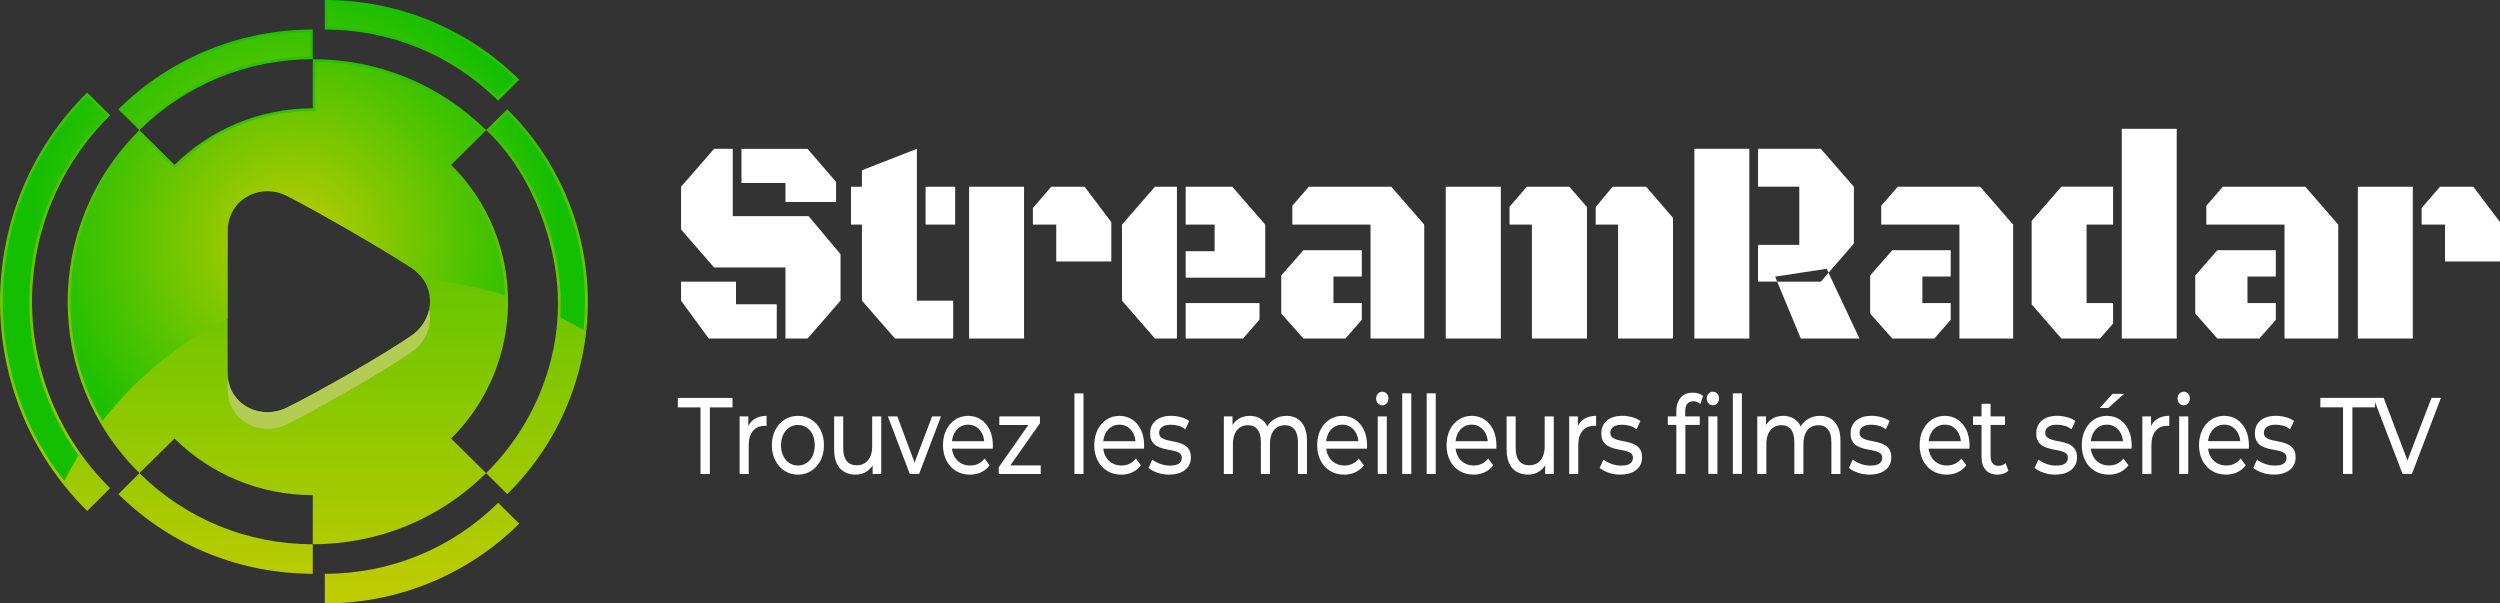 <?xml version="1.0" encoding="UTF-8"?><svg id="Layer_1" xmlns="http://www.w3.org/2000/svg" xmlns:xlink="http://www.w3.org/1999/xlink" viewBox="0 0 1472.96 355.54"><rect x="0" y="0" width="1472.96" height="355.54" fill="#333333" stroke="none"/><defs><style>.cls-1{fill:url(#linear-gradient-2);}.cls-2{fill:#fff;}.cls-3{fill:#b2cc54;}.cls-4{fill:url(#linear-gradient-6);}.cls-5{fill:url(#radial-gradient);}.cls-6{fill:url(#linear-gradient-5);}.cls-7{fill:url(#linear-gradient-7);}.cls-8{fill:url(#linear-gradient-3);}.cls-9{fill:url(#linear-gradient);}.cls-10{fill:url(#linear-gradient-4);}</style><linearGradient id="linear-gradient" x1="248.64" y1="-14.91" x2="248.64" y2="356.47" gradientUnits="userSpaceOnUse"><stop offset="0" stop-color="#13bf00"/><stop offset="1" stop-color="#c1cc00"/></linearGradient><linearGradient id="linear-gradient-2" x1="316.37" y1="-14.91" x2="316.37" y2="356.47" xlink:href="#linear-gradient"/><linearGradient id="linear-gradient-3" x1="127" y1="-14.91" x2="127" y2="356.47" xlink:href="#linear-gradient"/><linearGradient id="linear-gradient-4" x1="32.43" y1="-14.91" x2="32.43" y2="356.47" xlink:href="#linear-gradient"/><linearGradient id="linear-gradient-5" y1="-14.91" y2="356.47" xlink:href="#linear-gradient"/><linearGradient id="linear-gradient-6" x1="127" y1="-14.92" x2="127" y2="356.47" xlink:href="#linear-gradient"/><linearGradient id="linear-gradient-7" x1="169.61" y1="-14.91" x2="169.61" y2="356.47" xlink:href="#linear-gradient"/><radialGradient id="radial-gradient" cx="173.17" cy="142.52" fx="173.17" fy="142.52" r="156.96" gradientUnits="userSpaceOnUse"><stop offset="0" stop-color="#c1cc00"/><stop offset="1" stop-color="#13bf00"/></radialGradient></defs><g><g><path class="cls-9" d="m305.91,46.93C275.44,16.79,234.48,0,191.37,0v17.4c38.57,0,74.82,14.88,102.12,41.9l12.42-12.36Z"/><path class="cls-1" d="m286.39,278.77l12.5,12.36c33.01-32.66,50.06-77.38,47.13-123.48-2.39-37.62-18.13-74.56-47.13-103.25l-12.5,12.29c23.83,21.6,38.95,58.38,41.81,90.2,3.78,41.21-12.26,82.72-41.81,111.88h0Z"/><path class="cls-8" d="m184.27,34.88v-17.48c-41.42,0-82.92,15.72-114.54,47.01l12.42,12.29c27.3-26.94,63.56-41.82,102.12-41.82h0Z"/><path class="cls-10" d="m64.87,67.92l-13.5-13.43c-68.49,67.77-68.49,178.8,0,246.57l13.5-13.43c-61.32-60.67-61.32-159.04,0-219.71h0Z"/><path class="cls-6" d="m191.37,338.07v17.48c41.42,0,82.92-15.72,114.54-47.01l-12.42-12.29c-27.31,26.94-63.56,41.82-102.12,41.82h0Z"/><path class="cls-4" d="m82.15,278.77l-12.42,12.36c31.62,31.29,73.12,46.93,114.54,46.93v-17.4c-38.57,0-74.82-14.88-102.12-41.9h0Z"/><path class="cls-7" d="m265.8,97.15l20.59-20.45c-27.23-26.95-63.48-41.82-102.12-41.82v28.92c-31.78,0-60.63,12.74-81.45,33.34l-20.67-20.45c-56.39,55.86-56.39,146.29,0,202.07l20.67-20.37c20.82,20.61,49.67,33.34,81.45,33.34v28.92c38.64,0,74.89-14.88,102.12-41.89l-20.59-20.37c44.73-44.34,44.73-116.99,0-161.26Zm-12.96,85.28c-1.26,5.92-4.83,11.52-10.68,15.51-17.41,11.87-54.06,32.81-73.09,42.2-16.08,7.93-34.93-2.24-34.93-20.17,0-8.35-.04-20-.08-32.35,0-3.07,0-6.18-.02-9.29-.03-16.01-.03-32.08.09-42.75.2-17.92,18.95-28.3,34.93-20.16,18.78,9.57,55.3,30.72,73.09,42.2,3.09,1.99,5.53,4.43,7.33,7.15,3.54,5.31,4.64,11.65,3.35,17.68Z"/></g><path class="cls-5" d="m293.48,57c-27.09-26.23-62.65-40.82-100.48-41.23V1.64c41.68.41,80.83,16.45,110.59,45.3l-10.11,10.06Zm36.34,109.74c.62,6.76.7,13.55.28,20.31,4.65,2.31,9.22,4.79,13.7,7.42.94-8.81,1.16-17.75.59-26.72-2.42-38.03-18.56-73.86-45.51-101.06l-10.12,9.95c21.93,20.64,37.99,55.77,41.07,90.09ZM82.15,74.41c27.11-26.18,62.68-40.75,100.49-41.16v-14.22c-41.63.41-80.78,16.47-110.59,45.38l10.1,10Zm-35.87,193.94c-18.86-26.31-29.03-57.66-29.03-90.57,0-41.39,16.08-80.34,45.31-109.85l-11.19-11.13C19.28,89.13,1.63,132.03,1.63,177.77c0,38.84,12.73,75.62,36.21,105.63,2.61-5.12,5.43-10.15,8.44-15.06Zm218.37-170.04l-1.17-1.15,20.59-20.45c-26.43-25.56-61.17-39.78-98.17-40.19v28.91h-1.63c-30.36,0-58.88,11.68-80.31,32.88l-1.14,1.13-20.66-20.45c-26.25,26.59-40.68,61.62-40.67,98.82,0,25.04,6.59,49.07,18.88,70.21,5.42-6.94,11.28-13.57,17.54-19.85,16.52-16.52,35.53-30.17,56.13-40.54,0,0,.02-.02.03-.02,0-3.07,0-6.18-.02-9.29-.03-16.01-.03-32.08.09-42.75.2-17.92,18.95-28.3,34.93-20.16,18.78,9.57,55.3,30.72,73.09,42.2,3.09,1.99,5.53,4.43,7.33,7.15,16.39,1.28,32.54,4.41,48.13,9.28-.93-28.72-12.53-55.49-32.98-75.72Z"/><path class="cls-3" d="m242.16,207.72c-17.41,11.86-54.06,32.81-73.09,42.2-16.08,7.93-34.83-2.24-34.93-20.17-.07-10.54-.1-26.32-.1-42.12,0-3.11,0-6.23,0-9.31,0,3.11,0,6.22.02,9.29.03,12.35.07,24,.08,32.35,0,17.93,18.85,28.1,34.93,20.17,19.03-9.39,55.68-30.33,73.09-42.2,5.85-3.99,9.42-9.59,10.68-15.51,1.98,9.1-1.64,19.14-10.68,25.29Z"/></g><path class="cls-2" d="m462.78,199.46v-41.86h-42.04l-19.48-22.41v-25.18l19.48-22.32h10.99v39.67h44.68l18.82,22.4v27.37l-19.41,22.32h-13.04Zm-61.52-33.52h32.37v13.31h24.02v20.21h-40.06l-16.33-22.32v-11.2Zm35.6-58.12v-20.13h38.89l16.85,19.46v11.88h-29.81v-11.2h-25.93Zm103.35,69.32h21.39v22.32h-34.28l-19.48-22.32v-44.81h-6.45v-22.32h6.45v-9.69l32.37-12.63v89.45Zm5.13-44.81v-22.32h17.43v22.32h-17.43Zm25.64,67.13v-89.45h32.37v89.45h-32.37Zm51.34-67.13h-13.77v-9.77l10.84-12.55h19.63l15.75,20.89v23.16h-32.45v-21.73Zm71.12,67.13h-12.96l-19.41-22.32v-44.81l19.41-22.32h12.96v89.45Zm5.13-35.88v-15.58h17.07v-15.67h-17.07v-22.32h27.47l19.41,22.32v31.25h-46.88Zm0,35.88v-20.89h43.51v9.69l-9.67,11.2h-33.84Zm103.79-52.05v15.5h-16.7v15.67h16.7v9.85l-9.67,11.03h-24.76l-13.04-14.74v-22.4l13.04-14.91h34.42Zm5.13,52.05v-67.13h-46.07v-11.12l9.74-11.2h48.56l19.41,22.32v67.13h-31.64Zm44.32,0v-89.45h32.45v89.45h-32.45Zm50.76-67.13h-13.18v-10.53l10.18-11.79h25.05l10.4,11.96v77.49h-32.45v-67.13Zm50.76,0h-13.18v-10.36l9.96-11.96h19.78l15.82,18.36v71.09h-32.37v-67.13Zm44.97,67.13v-111.77h32.37v111.77h-32.37Zm37.5-89.45v-22.32h36.99l19.48,22.32v33.52l-14.94,17.18-1.03-2.36-30.4,4.63,1.17,2.95h-11.28v-21.65h24.32v-34.28h-24.32Zm59.77,89.45h-34.57l-13.92-33.52h25.71l4.54-5.22,18.24,38.75Zm53.76-52.05v15.5h-16.7v15.67h16.7v9.85l-9.67,11.03h-24.76l-13.04-14.74v-22.4l13.04-14.91h34.42Zm5.13,52.05v-67.13h-46.07v-11.12l9.74-11.2h48.56l19.41,22.32v67.13h-31.64Zm74.93-20.89h15.6v12.04l-7.69,8.84h-22.78l-17.5-20.13v-49.19l17.5-20.13h30.47v22.32h-15.6v46.24Zm53.1-102.67v123.56h-32.37v-123.56h32.37Zm58.38,71.51v15.5h-16.7v15.67h16.7v9.85l-9.67,11.03h-24.76l-13.04-14.74v-22.4l13.04-14.91h34.42Zm5.13,52.05v-67.13h-46.07v-11.12l9.74-11.2h48.56l19.41,22.32v67.13h-31.64Zm43.21,0v-89.45h32.37v89.45h-32.37Zm51.34-67.13h-13.77v-9.77l10.84-12.55h19.63l15.75,20.89v23.16h-32.45v-21.73ZM412.73,279.27v-39.25h-13.36v-5.57h32.23v5.57h-13.36v39.25h-5.51Zm23.05,0v-33.93h5.12v9.22l-.5-2.3c.82-2.35,2.19-4.14,4.12-5.38,1.93-1.24,4.31-1.86,7.13-1.86v5.95c-.22-.04-.44-.06-.64-.06h-.58c-2.86,0-5.12.98-6.79,2.95-1.67,1.96-2.51,4.8-2.51,8.51v16.9h-5.34Zm34.35.38c-2.93,0-5.56-.75-7.88-2.24-2.32-1.49-4.15-3.55-5.48-6.18-1.34-2.62-2-5.6-2-8.93s.67-6.35,2-8.93c1.34-2.58,3.15-4.62,5.46-6.11,2.3-1.49,4.94-2.24,7.91-2.24s5.56.74,7.88,2.21c2.32,1.47,4.14,3.51,5.46,6.11,1.32,2.6,1.98,5.59,1.98,8.96s-.66,6.36-1.98,8.96c-1.32,2.6-3.14,4.65-5.46,6.15-2.32,1.49-4.95,2.24-7.88,2.24Zm0-5.38c1.89,0,3.59-.49,5.09-1.47,1.5-.98,2.68-2.38,3.54-4.19.85-1.81,1.28-3.92,1.28-6.31s-.43-4.54-1.28-6.31c-.85-1.77-2.03-3.15-3.54-4.13-1.5-.98-3.2-1.47-5.09-1.47s-3.58.49-5.07,1.47c-1.48.98-2.67,2.36-3.56,4.13-.89,1.77-1.34,3.87-1.34,6.31s.45,4.49,1.34,6.31c.89,1.82,2.08,3.21,3.56,4.19,1.48.98,3.17,1.47,5.07,1.47Zm34.02,5.38c-2.52,0-4.74-.53-6.65-1.6-1.91-1.07-3.4-2.7-4.45-4.9-1.06-2.2-1.59-4.96-1.59-8.29v-19.53h5.34v18.82c0,3.33.7,5.83,2.09,7.49,1.39,1.67,3.35,2.5,5.87,2.5,1.86,0,3.47-.44,4.84-1.31,1.37-.87,2.43-2.15,3.17-3.84.74-1.69,1.11-3.72,1.11-6.11v-17.54h5.34v33.93h-5.07v-9.16l.83,2.43c-.97,2.26-2.41,4.01-4.34,5.25-1.93,1.24-4.1,1.86-6.51,1.86Zm31.9-.38l-12.92-33.93h5.57l11.47,30.73h-2.67l11.69-30.73h5.23l-12.92,33.93h-5.46Zm35.41.38c-3.15,0-5.93-.75-8.32-2.24-2.39-1.49-4.25-3.54-5.57-6.15-1.32-2.6-1.98-5.59-1.98-8.96s.64-6.36,1.92-8.96c1.28-2.6,3.04-4.64,5.29-6.11,2.25-1.47,4.78-2.21,7.6-2.21s5.38.73,7.57,2.18c2.19,1.45,3.91,3.49,5.15,6.11,1.24,2.62,1.86,5.69,1.86,9.19,0,.26,0,.55-.03.9-.02.34-.05.66-.08.96h-25.11v-4.42h22.32l-2.17,1.54c.04-2.18-.35-4.12-1.17-5.83-.82-1.71-1.94-3.04-3.37-4-1.43-.96-3.09-1.44-4.98-1.44s-3.51.48-4.96,1.44c-1.45.96-2.58,2.3-3.4,4.03-.82,1.73-1.23,3.7-1.23,5.92v1.02c0,2.26.45,4.28,1.36,6.05.91,1.77,2.18,3.15,3.81,4.13,1.63.98,3.51,1.47,5.62,1.47,1.74,0,3.33-.34,4.76-1.02,1.43-.68,2.68-1.71,3.76-3.07l2.95,3.97c-1.34,1.79-3,3.16-4.98,4.1-1.99.94-4.2,1.41-6.65,1.41Zm16.98-.38v-3.97l18.93-27.02,1.06,2.11h-19.65v-5.06h23.94v4.03l-18.93,26.95-1.22-2.11h20.6v5.06h-24.72Zm44.59,0v-47.5h5.34v47.5h-5.34Zm27.56.38c-3.15,0-5.93-.75-8.32-2.24-2.39-1.49-4.25-3.54-5.57-6.15-1.32-2.6-1.98-5.59-1.98-8.96s.64-6.36,1.92-8.96c1.28-2.6,3.04-4.64,5.29-6.11,2.25-1.47,4.78-2.21,7.6-2.21s5.38.73,7.57,2.18c2.19,1.45,3.91,3.49,5.15,6.11,1.24,2.62,1.86,5.69,1.86,9.19,0,.26,0,.55-.03.9-.02.34-.05.66-.08.96h-25.11v-4.42h22.32l-2.17,1.54c.04-2.18-.35-4.12-1.17-5.83-.82-1.71-1.94-3.04-3.37-4-1.43-.96-3.09-1.44-4.98-1.44s-3.51.48-4.96,1.44c-1.45.96-2.58,2.3-3.4,4.03-.82,1.73-1.23,3.7-1.23,5.92v1.02c0,2.26.45,4.28,1.36,6.05.91,1.77,2.18,3.15,3.81,4.13,1.63.98,3.51,1.47,5.62,1.47,1.74,0,3.33-.34,4.76-1.02,1.43-.68,2.68-1.71,3.76-3.07l2.95,3.97c-1.34,1.79-3,3.16-4.98,4.1-1.99.94-4.2,1.41-6.65,1.41Zm28.28,0c-2.45,0-4.78-.38-6.99-1.15-2.21-.77-3.94-1.71-5.2-2.82l2.23-4.87c1.26.98,2.82,1.81,4.68,2.5,1.86.68,3.75,1.02,5.68,1.02,2.49,0,4.28-.41,5.37-1.22,1.09-.81,1.64-1.94,1.64-3.39,0-1.07-.33-1.9-1-2.5s-1.55-1.05-2.64-1.34c-1.1-.3-2.31-.57-3.65-.8s-2.67-.53-4.01-.9c-1.34-.36-2.56-.87-3.67-1.54-1.11-.66-2-1.58-2.67-2.75-.67-1.17-1-2.74-1-4.71s.5-3.84,1.5-5.38c1-1.54,2.42-2.72,4.26-3.55,1.84-.83,4.02-1.25,6.54-1.25,1.93,0,3.89.27,5.87.8,1.99.53,3.61,1.29,4.87,2.27l-2.28,4.87c-1.34-1.02-2.73-1.73-4.18-2.11-1.45-.38-2.89-.58-4.34-.58-2.34,0-4.08.44-5.23,1.31s-1.72,2-1.72,3.36c0,1.15.34,2.04,1.03,2.66.69.62,1.58,1.1,2.67,1.44,1.1.34,2.31.63,3.65.86,1.34.24,2.67.53,4.01.9,1.34.36,2.55.86,3.65,1.5,1.09.64,1.98,1.54,2.67,2.69.69,1.15,1.03,2.69,1.03,4.61,0,2.05-.52,3.82-1.56,5.31-1.04,1.49-2.51,2.66-4.4,3.49s-4.16,1.25-6.79,1.25Zm69.09-34.64c2.38,0,4.47.53,6.29,1.6,1.82,1.07,3.24,2.69,4.26,4.87s1.53,4.93,1.53,8.26v19.53h-5.34v-18.82c0-3.29-.67-5.76-2-7.43-1.34-1.67-3.21-2.5-5.62-2.5-1.78,0-3.34.43-4.68,1.28-1.34.85-2.37,2.11-3.09,3.78-.72,1.67-1.08,3.74-1.08,6.21v17.48h-5.35v-18.82c0-3.29-.66-5.76-1.98-7.43-1.32-1.67-3.2-2.5-5.65-2.5-1.74,0-3.29.43-4.62,1.28-1.34.85-2.38,2.11-3.12,3.78-.74,1.67-1.11,3.74-1.11,6.21v17.48h-5.34v-33.93h5.12v9.03l-.84-2.31c.93-2.22,2.36-3.95,4.29-5.19,1.93-1.24,4.18-1.86,6.74-1.86,2.82,0,5.25.8,7.29,2.4s3.38,4.02,4.01,7.27l-2.17-1.02c.89-2.6,2.45-4.69,4.68-6.27s4.82-2.37,7.79-2.37Zm33.96,34.64c-3.16,0-5.93-.75-8.32-2.24-2.39-1.49-4.25-3.54-5.57-6.15-1.32-2.6-1.98-5.59-1.98-8.96s.64-6.36,1.92-8.96c1.28-2.6,3.04-4.64,5.29-6.11s4.78-2.21,7.6-2.21,5.38.73,7.57,2.18c2.19,1.45,3.9,3.49,5.15,6.11s1.87,5.69,1.87,9.19c0,.26,0,.55-.03.9-.02.34-.05.66-.08.96h-25.11v-4.42h22.32l-2.17,1.54c.04-2.18-.35-4.12-1.17-5.83-.82-1.71-1.94-3.04-3.37-4-1.43-.96-3.09-1.44-4.98-1.44s-3.51.48-4.96,1.44c-1.45.96-2.58,2.3-3.4,4.03-.82,1.73-1.22,3.7-1.22,5.92v1.02c0,2.26.46,4.28,1.37,6.05.91,1.77,2.18,3.15,3.81,4.13s3.51,1.47,5.62,1.47c1.74,0,3.33-.34,4.76-1.02,1.43-.68,2.68-1.71,3.76-3.07l2.95,3.97c-1.34,1.79-3,3.16-4.98,4.1-1.99.94-4.2,1.41-6.65,1.41Zm22.49-40.85c-1.04,0-1.9-.38-2.59-1.15-.69-.77-1.03-1.71-1.03-2.82s.34-2.11,1.03-2.88c.69-.77,1.55-1.15,2.59-1.15s1.9.38,2.59,1.12c.69.75,1.03,1.68,1.03,2.79s-.33,2.12-1,2.91-1.54,1.18-2.62,1.18Zm-2.67,40.46v-33.93h5.34v33.93h-5.34Zm14.42,0v-47.5h5.34v47.5h-5.34Zm14.42,0v-47.5h5.34v47.5h-5.34Zm27.56.38c-3.15,0-5.93-.75-8.32-2.24-2.39-1.49-4.25-3.54-5.57-6.15-1.32-2.6-1.98-5.59-1.98-8.96s.64-6.36,1.92-8.96c1.28-2.6,3.04-4.64,5.29-6.11,2.24-1.47,4.78-2.21,7.6-2.21s5.38.73,7.57,2.18c2.19,1.45,3.91,3.49,5.15,6.11,1.24,2.62,1.87,5.69,1.87,9.19,0,.26,0,.55-.03.9-.02.34-.05.66-.08.96h-25.11v-4.42h22.32l-2.17,1.54c.04-2.18-.35-4.12-1.17-5.83s-1.94-3.04-3.37-4c-1.43-.96-3.09-1.44-4.98-1.44s-3.51.48-4.95,1.44c-1.45.96-2.58,2.3-3.4,4.03-.82,1.73-1.22,3.7-1.22,5.92v1.02c0,2.26.45,4.28,1.36,6.05.91,1.77,2.18,3.15,3.81,4.13,1.63.98,3.51,1.47,5.62,1.47,1.74,0,3.33-.34,4.76-1.02,1.43-.68,2.68-1.71,3.76-3.07l2.95,3.97c-1.34,1.79-3,3.16-4.98,4.1-1.99.94-4.2,1.41-6.65,1.41Zm32.23,0c-2.52,0-4.74-.53-6.65-1.6-1.91-1.07-3.4-2.7-4.46-4.9-1.06-2.2-1.59-4.96-1.59-8.29v-19.53h5.34v18.82c0,3.33.7,5.83,2.09,7.49,1.39,1.67,3.35,2.5,5.88,2.5,1.86,0,3.47-.44,4.84-1.31,1.37-.87,2.43-2.15,3.17-3.84.74-1.69,1.11-3.72,1.11-6.11v-17.54h5.35v33.93h-5.07v-9.16l.83,2.43c-.96,2.26-2.41,4.01-4.34,5.25-1.93,1.24-4.1,1.86-6.51,1.86Zm24.16-.38v-33.93h5.12v9.22l-.5-2.3c.82-2.35,2.19-4.14,4.12-5.38,1.93-1.24,4.3-1.86,7.13-1.86v5.95c-.22-.04-.44-.06-.64-.06h-.58c-2.86,0-5.12.98-6.79,2.95-1.67,1.96-2.51,4.8-2.51,8.51v16.9h-5.34Zm30.17.38c-2.45,0-4.78-.38-6.99-1.15-2.21-.77-3.94-1.71-5.21-2.82l2.23-4.87c1.26.98,2.82,1.81,4.68,2.5,1.86.68,3.75,1.02,5.68,1.02,2.49,0,4.28-.41,5.37-1.22,1.09-.81,1.64-1.94,1.64-3.39,0-1.07-.33-1.9-1-2.5s-1.55-1.05-2.64-1.34c-1.1-.3-2.31-.57-3.65-.8s-2.67-.53-4.01-.9c-1.34-.36-2.56-.87-3.67-1.54-1.11-.66-2-1.58-2.67-2.75-.67-1.17-1-2.74-1-4.71s.5-3.84,1.5-5.38c1-1.54,2.42-2.72,4.26-3.55,1.84-.83,4.02-1.25,6.54-1.25,1.93,0,3.89.27,5.87.8,1.99.53,3.61,1.29,4.87,2.27l-2.28,4.87c-1.34-1.02-2.73-1.73-4.18-2.11-1.45-.38-2.89-.58-4.34-.58-2.34,0-4.08.44-5.23,1.31s-1.72,2-1.72,3.36c0,1.15.34,2.04,1.03,2.66.69.62,1.58,1.1,2.67,1.44,1.1.34,2.31.63,3.65.86,1.34.24,2.67.53,4.01.9,1.34.36,2.55.86,3.65,1.5,1.09.64,1.98,1.54,2.67,2.69.69,1.15,1.03,2.69,1.03,4.61,0,2.05-.52,3.82-1.56,5.31-1.04,1.49-2.51,2.66-4.4,3.49s-4.16,1.25-6.79,1.25Zm27.95-29.26v-5.06h18.82v5.06h-18.82Zm5.01,28.87v-36.94c0-3.33.84-5.99,2.53-7.97,1.69-1.99,4.09-2.98,7.21-2.98,1.15,0,2.26.16,3.31.48,1.06.32,1.96.82,2.7,1.5l-1.62,4.67c-.56-.51-1.19-.91-1.89-1.18-.71-.28-1.45-.42-2.23-.42-1.56,0-2.75.5-3.56,1.5-.82,1-1.22,2.49-1.22,4.45v4.55l.11,2.82v29.51h-5.35Zm21.54-40.46c-1.04,0-1.9-.38-2.59-1.15-.69-.77-1.03-1.71-1.03-2.82s.34-2.11,1.03-2.88c.69-.77,1.55-1.15,2.59-1.15s1.9.38,2.59,1.12c.69.75,1.03,1.68,1.03,2.79s-.33,2.12-1,2.91-1.54,1.18-2.62,1.18Zm-2.67,40.46v-33.93h5.34v33.93h-5.34Zm14.42,0v-47.5h5.34v47.5h-5.34Zm51.33-34.25c2.38,0,4.47.53,6.29,1.6,1.82,1.07,3.24,2.69,4.26,4.87,1.02,2.18,1.53,4.93,1.53,8.26v19.53h-5.35v-18.82c0-3.29-.67-5.76-2-7.43-1.34-1.67-3.21-2.5-5.62-2.5-1.78,0-3.34.43-4.68,1.28-1.34.85-2.37,2.11-3.09,3.78-.72,1.67-1.09,3.74-1.09,6.21v17.48h-5.34v-18.82c0-3.29-.66-5.76-1.98-7.43-1.32-1.67-3.2-2.5-5.65-2.5-1.75,0-3.29.43-4.62,1.28-1.34.85-2.38,2.11-3.12,3.78-.74,1.67-1.12,3.74-1.12,6.21v17.48h-5.34v-33.93h5.12v9.03l-.83-2.31c.93-2.22,2.36-3.95,4.29-5.19,1.93-1.24,4.18-1.86,6.74-1.86,2.82,0,5.25.8,7.29,2.4,2.04,1.6,3.38,4.02,4.01,7.27l-2.17-1.02c.89-2.6,2.45-4.69,4.68-6.27s4.82-2.37,7.79-2.37Zm29.28,34.64c-2.45,0-4.78-.38-6.99-1.15-2.21-.77-3.94-1.71-5.21-2.82l2.23-4.87c1.26.98,2.82,1.81,4.68,2.5,1.86.68,3.75,1.02,5.68,1.02,2.49,0,4.28-.41,5.37-1.22,1.1-.81,1.64-1.94,1.64-3.39,0-1.07-.33-1.9-1-2.5s-1.55-1.05-2.64-1.34c-1.09-.3-2.31-.57-3.65-.8s-2.67-.53-4.01-.9c-1.34-.36-2.56-.87-3.67-1.54-1.11-.66-2-1.58-2.67-2.75-.67-1.17-1-2.74-1-4.71s.5-3.84,1.5-5.38c1-1.54,2.42-2.72,4.26-3.55,1.84-.83,4.02-1.25,6.54-1.25,1.93,0,3.89.27,5.87.8,1.98.53,3.61,1.29,4.87,2.27l-2.28,4.87c-1.34-1.02-2.73-1.73-4.17-2.11-1.45-.38-2.9-.58-4.34-.58-2.34,0-4.08.44-5.23,1.31s-1.73,2-1.73,3.36c0,1.15.34,2.04,1.03,2.66.69.62,1.58,1.1,2.67,1.44,1.09.34,2.31.63,3.65.86,1.34.24,2.67.53,4.01.9,1.34.36,2.55.86,3.65,1.5,1.09.64,1.98,1.54,2.67,2.69s1.03,2.69,1.03,4.61c0,2.05-.52,3.82-1.56,5.31-1.04,1.49-2.51,2.66-4.4,3.49s-4.16,1.25-6.79,1.25Zm45.32,0c-3.15,0-5.93-.75-8.32-2.24-2.39-1.49-4.25-3.54-5.57-6.15-1.32-2.6-1.98-5.59-1.98-8.96s.64-6.36,1.92-8.96c1.28-2.6,3.04-4.64,5.29-6.11,2.24-1.47,4.78-2.21,7.6-2.21s5.38.73,7.57,2.18c2.19,1.45,3.91,3.49,5.15,6.11,1.24,2.62,1.87,5.69,1.87,9.19,0,.26,0,.55-.03.9-.02.34-.05.66-.08.96h-25.11v-4.42h22.32l-2.17,1.54c.04-2.18-.35-4.12-1.17-5.83s-1.94-3.04-3.37-4c-1.43-.96-3.09-1.44-4.98-1.44s-3.51.48-4.95,1.44c-1.45.96-2.58,2.3-3.4,4.03-.82,1.73-1.22,3.7-1.22,5.92v1.02c0,2.26.45,4.28,1.36,6.05.91,1.77,2.18,3.15,3.81,4.13,1.63.98,3.51,1.47,5.62,1.47,1.74,0,3.33-.34,4.76-1.02,1.43-.68,2.68-1.71,3.76-3.07l2.95,3.97c-1.34,1.79-3,3.16-4.98,4.1-1.99.94-4.2,1.41-6.65,1.41Zm15.59-29.26v-5.06h18.82v5.06h-18.82Zm14.36,29.26c-2.97,0-5.27-.92-6.9-2.75-1.63-1.83-2.45-4.46-2.45-7.87v-31.12h5.34v30.86c0,1.84.4,3.24,1.2,4.23.8.98,1.94,1.47,3.42,1.47,1.67,0,3.06-.53,4.18-1.6l1.67,4.42c-.82.81-1.79,1.41-2.92,1.79-1.13.38-2.31.58-3.54.58Zm34.13,0c-2.45,0-4.78-.38-6.99-1.15-2.21-.77-3.94-1.71-5.21-2.82l2.23-4.87c1.26.98,2.82,1.81,4.68,2.5,1.86.68,3.75,1.02,5.68,1.02,2.49,0,4.28-.41,5.37-1.22,1.09-.81,1.64-1.94,1.64-3.39,0-1.07-.33-1.9-1-2.5s-1.55-1.05-2.64-1.34c-1.1-.3-2.31-.57-3.65-.8s-2.67-.53-4.01-.9c-1.34-.36-2.56-.87-3.67-1.54-1.11-.66-2-1.58-2.67-2.75-.67-1.17-1-2.74-1-4.71s.5-3.84,1.5-5.38c1-1.54,2.42-2.72,4.26-3.55,1.84-.83,4.02-1.25,6.54-1.25,1.93,0,3.89.27,5.87.8,1.99.53,3.61,1.29,4.87,2.27l-2.28,4.87c-1.34-1.02-2.73-1.73-4.18-2.11-1.45-.38-2.89-.58-4.34-.58-2.34,0-4.08.44-5.23,1.31s-1.72,2-1.72,3.36c0,1.15.34,2.04,1.03,2.66.69.62,1.58,1.1,2.67,1.44,1.1.34,2.31.63,3.65.86,1.34.24,2.67.53,4.01.9,1.34.36,2.55.86,3.65,1.5,1.09.64,1.98,1.54,2.67,2.69.69,1.15,1.03,2.69,1.03,4.61,0,2.05-.52,3.82-1.56,5.31-1.04,1.49-2.51,2.66-4.4,3.49s-4.16,1.25-6.79,1.25Zm31.45,0c-3.15,0-5.93-.75-8.32-2.24-2.39-1.49-4.25-3.54-5.57-6.15-1.32-2.6-1.98-5.59-1.98-8.96s.64-6.36,1.92-8.96c1.28-2.6,3.04-4.64,5.29-6.11,2.24-1.47,4.78-2.21,7.6-2.21s5.38.73,7.57,2.18c2.19,1.45,3.91,3.49,5.15,6.11,1.24,2.62,1.87,5.69,1.87,9.19,0,.26,0,.55-.03.9-.02.34-.05.66-.08.96h-25.11v-4.42h22.32l-2.17,1.54c.04-2.18-.35-4.12-1.17-5.83s-1.94-3.04-3.37-4c-1.43-.96-3.09-1.44-4.98-1.44s-3.51.48-4.95,1.44c-1.45.96-2.58,2.3-3.4,4.03-.82,1.73-1.22,3.7-1.22,5.92v1.02c0,2.26.45,4.28,1.36,6.05.91,1.77,2.18,3.15,3.81,4.13,1.63.98,3.51,1.47,5.62,1.47,1.74,0,3.33-.34,4.76-1.02,1.43-.68,2.68-1.71,3.76-3.07l2.95,3.97c-1.34,1.79-3,3.16-4.98,4.1-1.99.94-4.2,1.41-6.65,1.41Zm-5.29-39.25l7.57-8.32h6.79l-9.35,8.32h-5.01Zm25.11,38.86v-33.93h5.12v9.22l-.5-2.3c.82-2.35,2.19-4.14,4.12-5.38,1.93-1.24,4.3-1.86,7.12-1.86v5.95c-.22-.04-.44-.06-.64-.06h-.58c-2.86,0-5.12.98-6.79,2.95-1.67,1.96-2.51,4.8-2.51,8.51v16.9h-5.34Zm24.38-40.46c-1.04,0-1.9-.38-2.59-1.15-.69-.77-1.03-1.71-1.03-2.82s.34-2.11,1.03-2.88c.69-.77,1.55-1.15,2.59-1.15s1.9.38,2.59,1.12c.69.75,1.03,1.68,1.03,2.79s-.33,2.12-1,2.91c-.67.79-1.54,1.18-2.62,1.18Zm-2.67,40.46v-33.93h5.34v33.93h-5.34Zm27.56.38c-3.15,0-5.93-.75-8.32-2.24-2.39-1.49-4.25-3.54-5.57-6.15-1.32-2.6-1.98-5.59-1.98-8.96s.64-6.36,1.92-8.96c1.28-2.6,3.04-4.64,5.29-6.11,2.24-1.47,4.78-2.21,7.6-2.21s5.38.73,7.57,2.18c2.19,1.45,3.91,3.49,5.15,6.11,1.24,2.62,1.87,5.69,1.87,9.19,0,.26,0,.55-.03.9-.02.34-.05.66-.08.96h-25.11v-4.42h22.32l-2.17,1.54c.04-2.18-.35-4.12-1.17-5.83s-1.94-3.04-3.37-4c-1.43-.96-3.09-1.44-4.98-1.44s-3.51.48-4.95,1.44c-1.45.96-2.58,2.3-3.4,4.03-.82,1.73-1.22,3.7-1.22,5.92v1.02c0,2.26.45,4.28,1.36,6.05.91,1.77,2.18,3.15,3.81,4.13,1.63.98,3.51,1.47,5.62,1.47,1.74,0,3.33-.34,4.76-1.02,1.43-.68,2.68-1.71,3.76-3.07l2.95,3.97c-1.34,1.79-3,3.16-4.98,4.1-1.99.94-4.2,1.41-6.65,1.41Zm28.28,0c-2.45,0-4.78-.38-6.99-1.15-2.21-.77-3.94-1.71-5.21-2.82l2.23-4.87c1.26.98,2.82,1.81,4.68,2.5,1.86.68,3.75,1.02,5.68,1.02,2.49,0,4.28-.41,5.37-1.22,1.1-.81,1.64-1.94,1.64-3.39,0-1.07-.33-1.9-1-2.5s-1.55-1.05-2.64-1.34c-1.09-.3-2.31-.57-3.65-.8s-2.67-.53-4.01-.9c-1.34-.36-2.56-.87-3.67-1.54-1.11-.66-2-1.58-2.67-2.75-.67-1.17-1-2.74-1-4.71s.5-3.84,1.5-5.38c1-1.54,2.42-2.72,4.26-3.55,1.84-.83,4.02-1.25,6.54-1.25,1.93,0,3.89.27,5.87.8,1.98.53,3.61,1.29,4.87,2.27l-2.28,4.87c-1.34-1.02-2.73-1.73-4.17-2.11-1.45-.38-2.9-.58-4.34-.58-2.34,0-4.08.44-5.23,1.31s-1.73,2-1.73,3.36c0,1.15.34,2.04,1.03,2.66.69.62,1.58,1.1,2.67,1.44,1.09.34,2.31.63,3.65.86,1.34.24,2.67.53,4.01.9,1.34.36,2.55.86,3.65,1.5,1.09.64,1.98,1.54,2.67,2.69s1.03,2.69,1.03,4.61c0,2.05-.52,3.82-1.56,5.31-1.04,1.49-2.51,2.66-4.4,3.49s-4.16,1.25-6.79,1.25Zm40.7-.38v-39.25h-13.36v-5.57h32.23v5.57h-13.36v39.25h-5.51Zm35.07,0l-17.15-44.82h6.01l15.75,41.36h-3.45l15.87-41.36h5.57l-17.09,44.82h-5.51Z"/></svg>